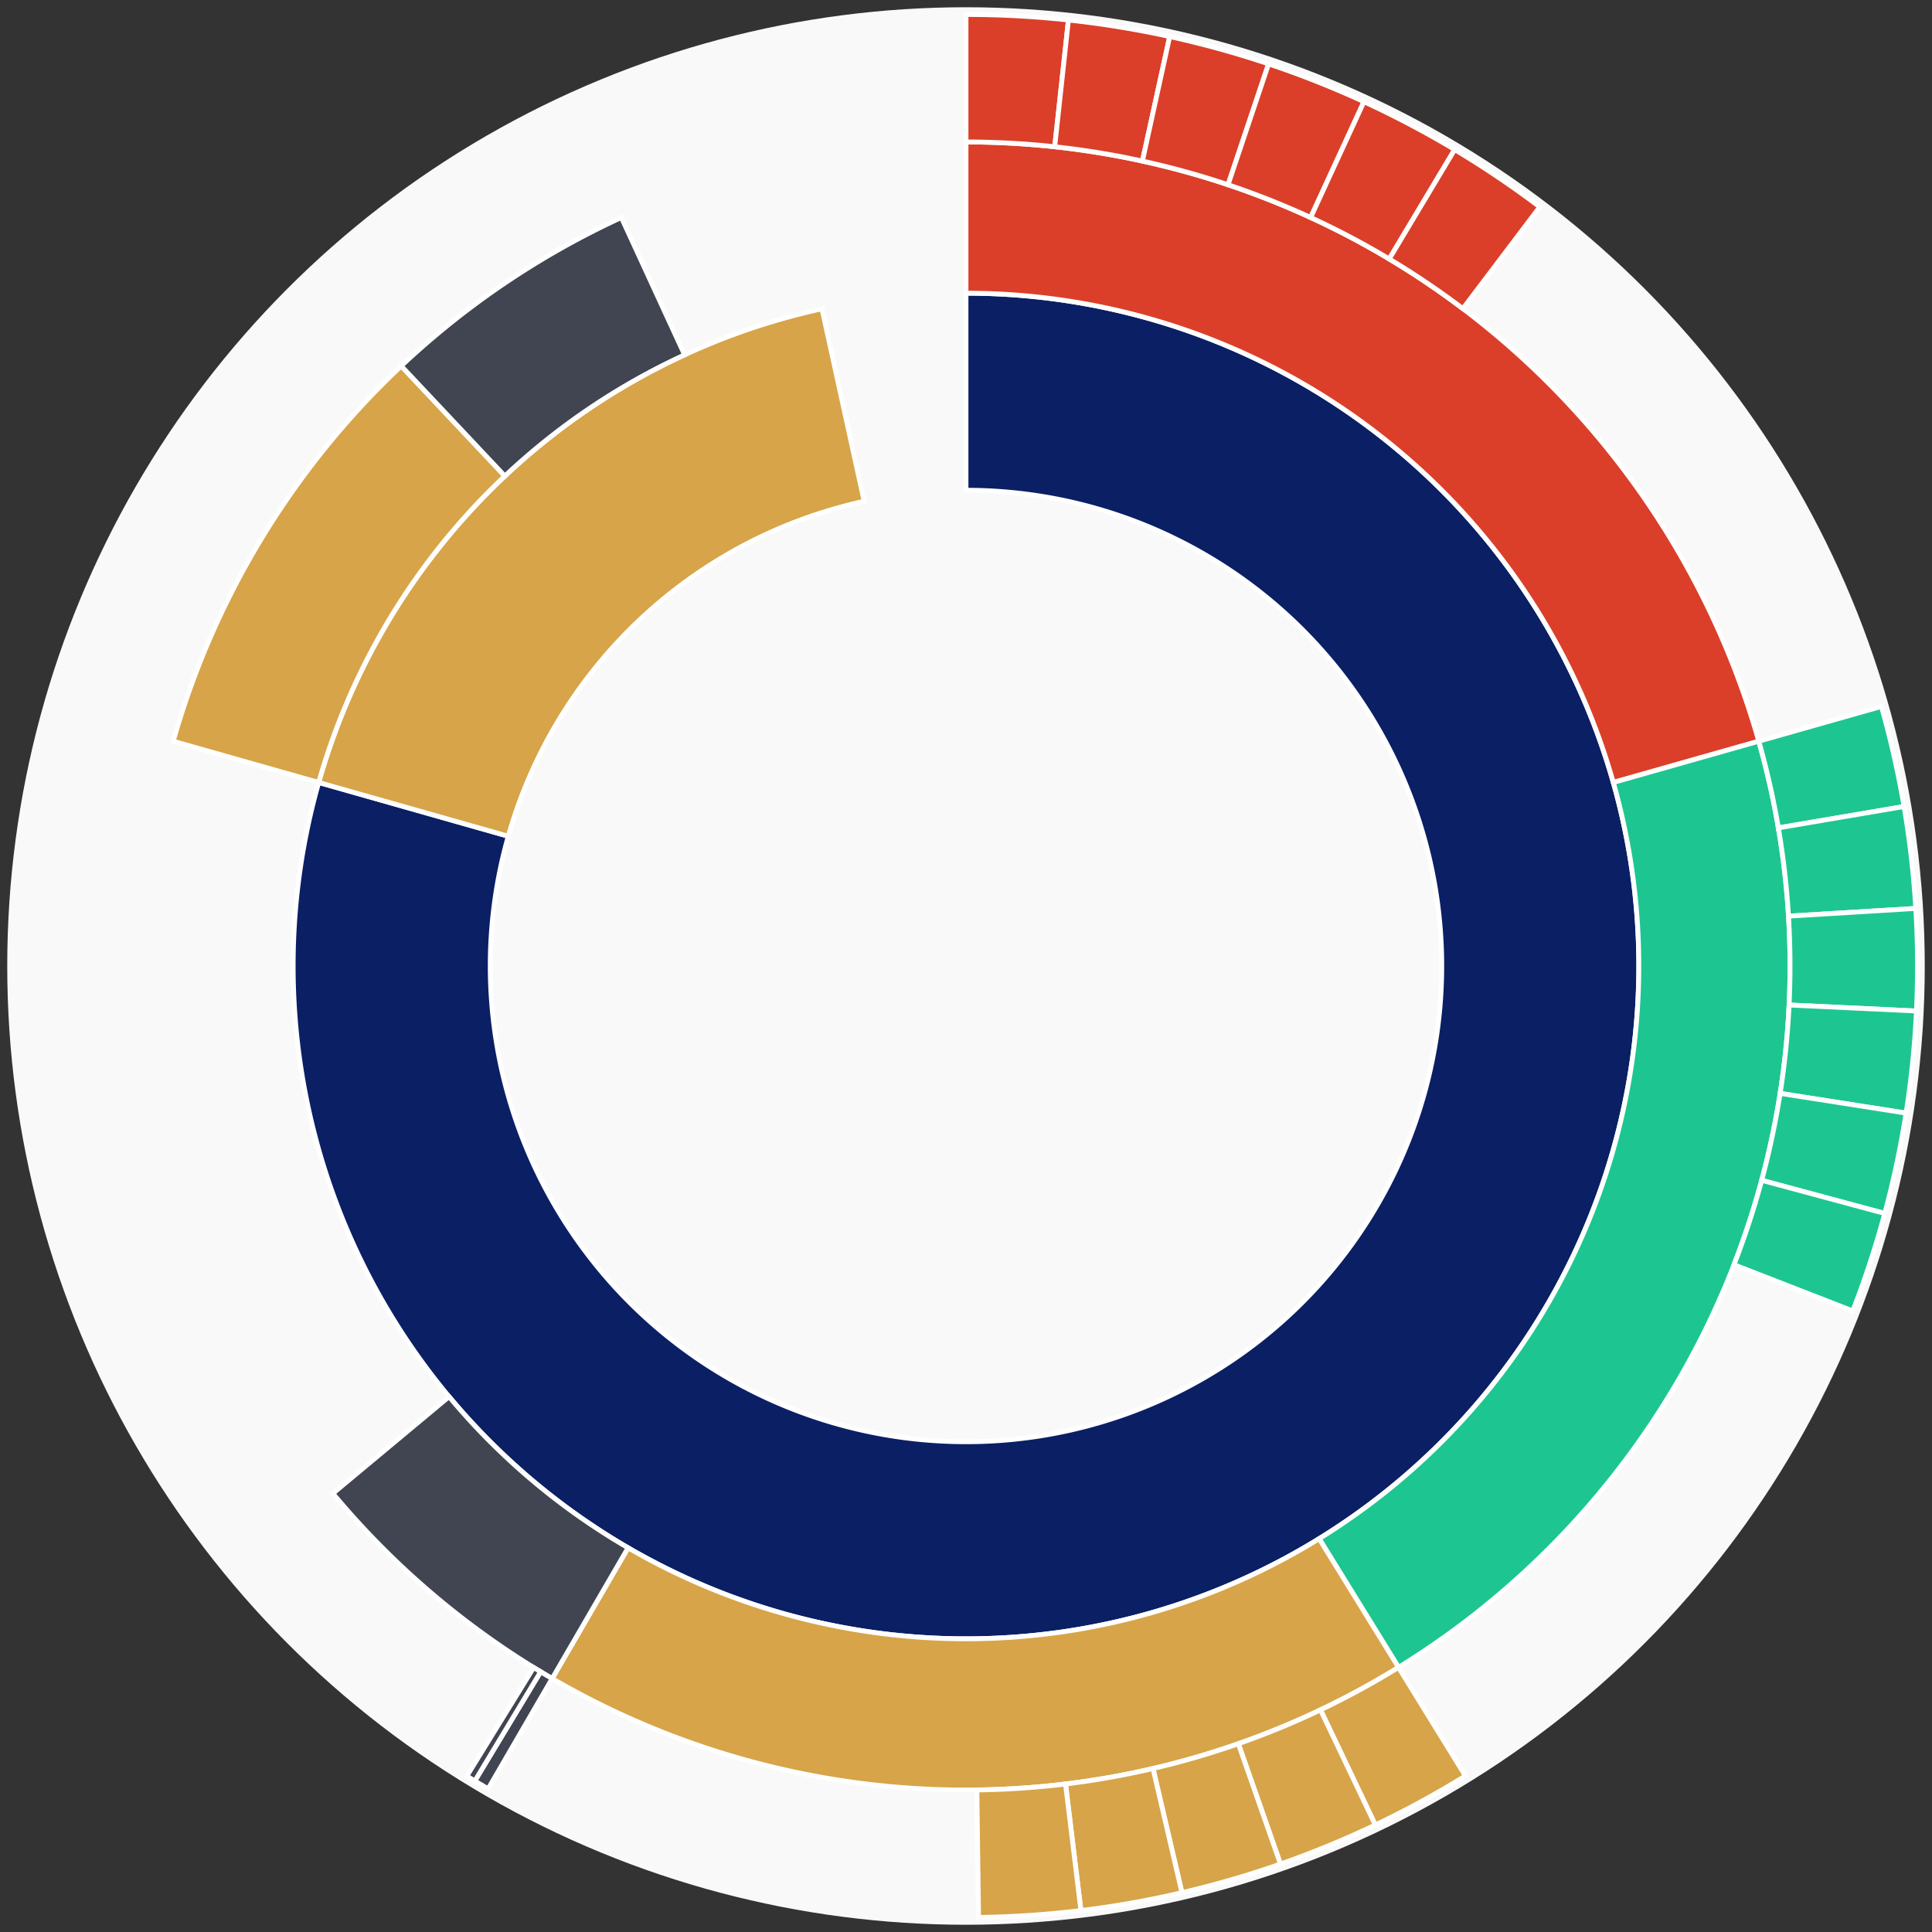 <svg xmlns="http://www.w3.org/2000/svg" width="400" height="400" id="block-7901163"><rect width="100%" height="100%" fill="#333333" stroke="none"/><g id="burst-container" transform="translate(200,200)"><circle r="197" style="fill: #f9f9f9; stroke: #f9f9f9; stroke-width: 3; opacity: 1;" id="circle-base"></circle><path display="none" d="M6.031385485800715e-15,-98.5A98.5,98.5,0,1,1,-6.031385485800715e-15,98.5A98.5,98.5,0,1,1,6.031385485800715e-15,-98.5Z" fill-rule="evenodd" id="p-type-root" style="stroke: #fff; opacity: 1;"></path><path d="M8.529667153919608e-15,-139.3A139.3,139.3,0,1,1,-134.017,-37.999L-94.764,-26.869A98.5,98.5,0,1,0,6.031385485800715e-15,-98.5Z" fill-rule="evenodd" style="fill: #0B1F65; stroke: #fff; opacity: 1;" id="p-type-data"></path><path d="M-134.017,-37.999A139.3,139.3,0,0,1,-29.822,-136.07L-21.087,-96.216A98.5,98.5,0,0,0,-94.764,-26.869Z" fill-rule="evenodd" style="fill: #D7A449; stroke: #fff; opacity: 1;" id="p-type-value"></path><path d="M1.0446666101440332e-14,-170.607A170.607,170.607,0,0,1,164.137,-46.539L134.017,-37.999A139.3,139.3,0,0,0,8.529667153919608e-15,-139.3Z" fill-rule="evenodd" style="fill: #DB3F29; stroke: #fff; opacity: 1;" id="p-type-functions"></path><path d="M164.137,-46.539A170.607,170.607,0,0,1,89.549,145.216L73.116,118.569A139.3,139.3,0,0,0,134.017,-37.999Z" fill-rule="evenodd" style="fill: #1DC690; stroke: #fff; opacity: 1;" id="p-type-logs"></path><path d="M89.549,145.216A170.607,170.607,0,0,1,-85.685,147.529L-69.961,120.457A139.3,139.3,0,0,0,73.116,118.569Z" fill-rule="evenodd" style="fill: #D7A449; stroke: #fff; opacity: 1;" id="p-type-tokenTransfers"></path><path d="M-85.685,147.529A170.607,170.607,0,0,1,-131.08,109.201L-107.026,89.162A139.3,139.3,0,0,0,-69.961,120.457Z" fill-rule="evenodd" style="fill: #414552; stroke: #fff; opacity: 1;" id="p-type-ether"></path><path d="M-164.137,-46.539A170.607,170.607,0,0,1,-116.931,-124.233L-95.474,-101.436A139.3,139.3,0,0,0,-134.017,-37.999Z" fill-rule="evenodd" style="fill: #D7A449; stroke: #fff; opacity: 1;" id="p-type-tokenTransfers"></path><path d="M-116.931,-124.233A170.607,170.607,0,0,1,-71.354,-154.969L-58.26,-126.532A139.3,139.3,0,0,0,-95.474,-101.436Z" fill-rule="evenodd" style="fill: #414552; stroke: #fff; opacity: 1;" id="p-type-ether"></path><path d="M1.206277097160143e-14,-197A197,197,0,0,1,21.21,-195.855L18.369,-169.615A170.607,170.607,0,0,0,1.0446666101440332e-14,-170.607Z" fill-rule="evenodd" style="fill: #DB3F29; stroke: #fff; opacity: 1;" id="p-type-functions"></path><path d="M21.21,-195.855A197,197,0,0,1,42.174,-192.433L36.524,-166.652A170.607,170.607,0,0,0,18.369,-169.615Z" fill-rule="evenodd" style="fill: #DB3F29; stroke: #fff; opacity: 1;" id="p-type-functions"></path><path d="M42.174,-192.433A197,197,0,0,1,62.647,-186.773L54.254,-161.75A170.607,170.607,0,0,0,36.524,-166.652Z" fill-rule="evenodd" style="fill: #DB3F29; stroke: #fff; opacity: 1;" id="p-type-functions"></path><path d="M62.647,-186.773A197,197,0,0,1,82.393,-178.943L71.354,-154.969A170.607,170.607,0,0,0,54.254,-161.75Z" fill-rule="evenodd" style="fill: #DB3F29; stroke: #fff; opacity: 1;" id="p-type-functions"></path><path d="M82.393,-178.943A197,197,0,0,1,101.18,-169.032L87.624,-146.386A170.607,170.607,0,0,0,71.354,-154.969Z" fill-rule="evenodd" style="fill: #DB3F29; stroke: #fff; opacity: 1;" id="p-type-functions"></path><path d="M101.18,-169.032A197,197,0,0,1,118.791,-157.155L102.876,-136.1A170.607,170.607,0,0,0,87.624,-146.386Z" fill-rule="evenodd" style="fill: #DB3F29; stroke: #fff; opacity: 1;" id="p-type-functions"></path><path d="M189.529,-53.739A197,197,0,0,1,194.213,-33.021L168.193,-28.597A170.607,170.607,0,0,0,164.137,-46.539Z" fill-rule="evenodd" style="fill: #1DC690; stroke: #fff; opacity: 1;" id="p-type-logs"></path><path d="M194.213,-33.021A197,197,0,0,1,196.639,-11.919L170.294,-10.322A170.607,170.607,0,0,0,168.193,-28.597Z" fill-rule="evenodd" style="fill: #1DC690; stroke: #fff; opacity: 1;" id="p-type-logs"></path><path d="M196.639,-11.919A197,197,0,0,1,196.779,9.322L170.416,8.073A170.607,170.607,0,0,0,170.294,-10.322Z" fill-rule="evenodd" style="fill: #1DC690; stroke: #fff; opacity: 1;" id="p-type-logs"></path><path d="M196.779,9.322A197,197,0,0,1,194.632,30.455L168.556,26.374A170.607,170.607,0,0,0,170.416,8.073Z" fill-rule="evenodd" style="fill: #1DC690; stroke: #fff; opacity: 1;" id="p-type-logs"></path><path d="M194.632,30.455A197,197,0,0,1,190.221,51.233L164.737,44.369A170.607,170.607,0,0,0,168.556,26.374Z" fill-rule="evenodd" style="fill: #1DC690; stroke: #fff; opacity: 1;" id="p-type-logs"></path><path d="M190.221,51.233A197,197,0,0,1,183.6,71.416L159.002,61.848A170.607,170.607,0,0,0,164.737,44.369Z" fill-rule="evenodd" style="fill: #1DC690; stroke: #fff; opacity: 1;" id="p-type-logs"></path><path d="M103.402,167.681A197,197,0,0,1,84.747,177.84L73.393,154.014A170.607,170.607,0,0,0,89.549,145.216Z" fill-rule="evenodd" style="fill: #D7A449; stroke: #fff; opacity: 1;" id="p-type-tokenTransfers"></path><path d="M84.747,177.84A197,197,0,0,1,65.107,185.93L56.384,161.02A170.607,170.607,0,0,0,73.393,154.014Z" fill-rule="evenodd" style="fill: #D7A449; stroke: #fff; opacity: 1;" id="p-type-tokenTransfers"></path><path d="M65.107,185.93A197,197,0,0,1,44.71,191.859L38.72,166.155A170.607,170.607,0,0,0,56.384,161.02Z" fill-rule="evenodd" style="fill: #D7A449; stroke: #fff; opacity: 1;" id="p-type-tokenTransfers"></path><path d="M44.71,191.859A197,197,0,0,1,23.793,195.558L20.606,169.358A170.607,170.607,0,0,0,38.72,166.155Z" fill-rule="evenodd" style="fill: #D7A449; stroke: #fff; opacity: 1;" id="p-type-tokenTransfers"></path><path d="M23.793,195.558A197,197,0,0,1,2.6,196.983L2.252,170.592A170.607,170.607,0,0,0,20.606,169.358Z" fill-rule="evenodd" style="fill: #D7A449; stroke: #fff; opacity: 1;" id="p-type-tokenTransfers"></path><path d="M-98.94,170.352A197,197,0,0,1,-101.692,168.724L-88.068,146.119A170.607,170.607,0,0,0,-85.685,147.529Z" fill-rule="evenodd" style="fill: #414552; stroke: #fff; opacity: 1;" id="p-type-ether"></path><path d="M-101.692,168.724A197,197,0,0,1,-103.348,167.715L-89.502,145.245A170.607,170.607,0,0,0,-88.068,146.119Z" fill-rule="evenodd" style="fill: #414552; stroke: #fff; opacity: 1;" id="p-type-ether"></path></g></svg>